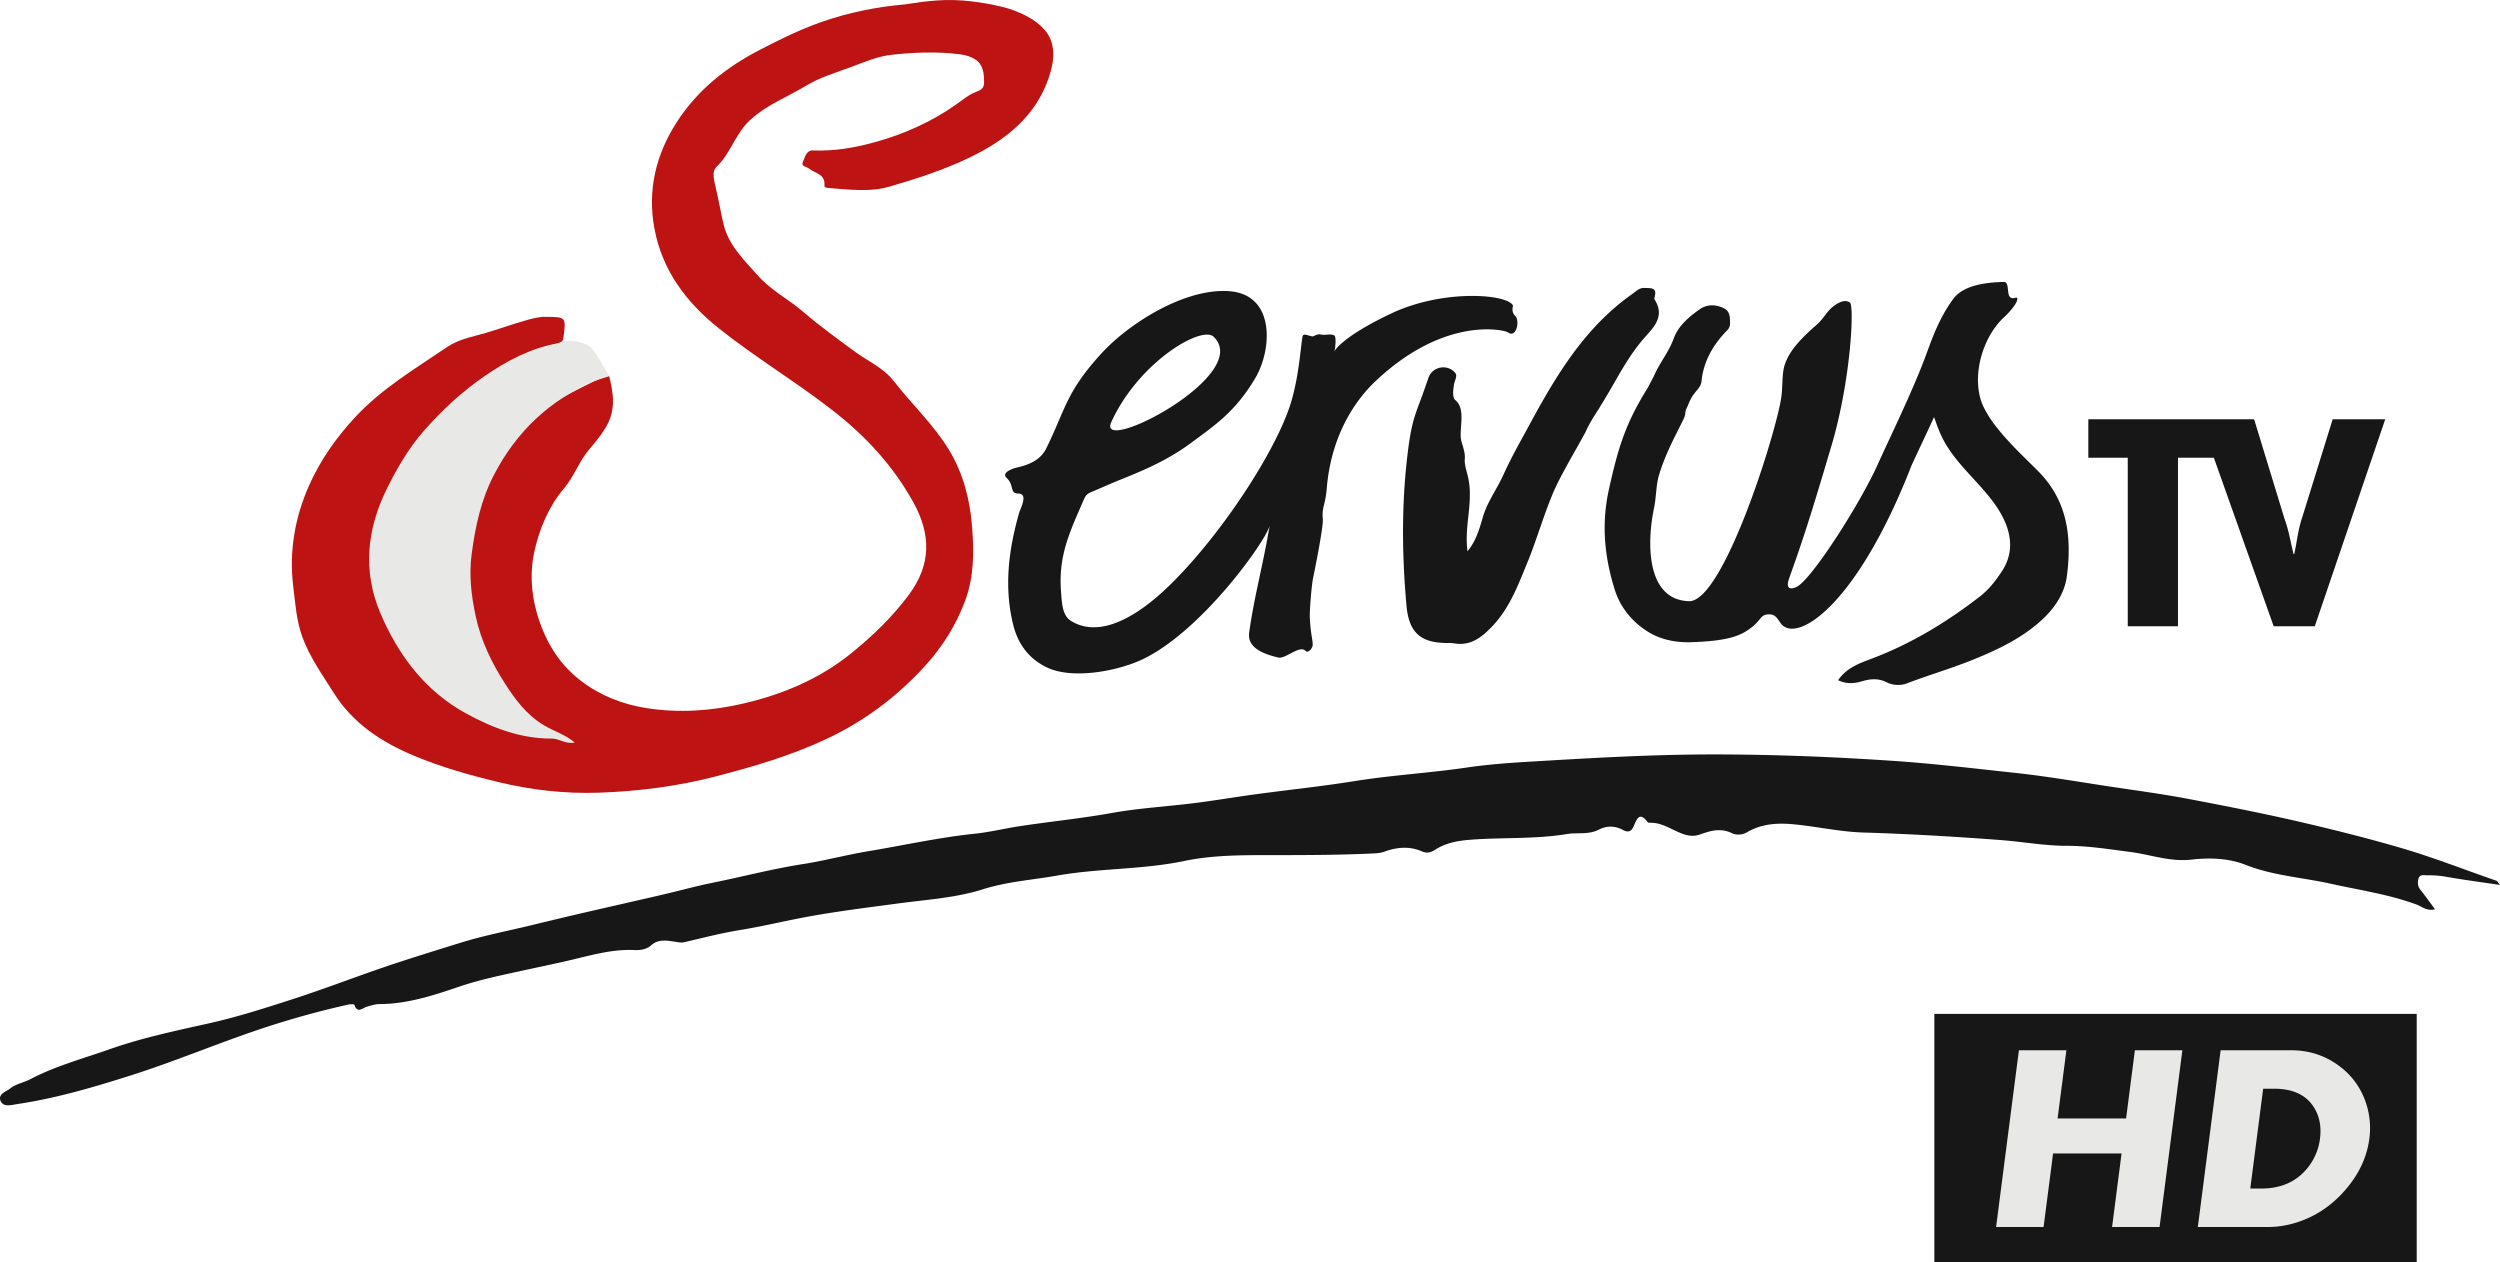 <?xml version="1.0" encoding="UTF-8"?>
<svg width="800" height="403.97" version="1.1" xmlns="http://www.w3.org/2000/svg">
	<path d="m641.28 90.226c-13.151 0.229-15.709 4.678-16.693 6.062-4.241 5.964-6.326 12.096-8.364 17.587-4.201 11.319-11.647 26.524-15.515 35.095-5.352 11.863-20.945 36.582-25.883 38.886-0.788 0.368-1.688 0.581-2.232 0.257-0.539-0.332-0.722-1.2-0.083-2.992 4.515-12.674 6.813-19.686 13.555-42.479 6.237-21.075 7.369-44.893 5.9-45.847 0-1e-3 -5e-3 -2.16e-4 -5e-3 -1e-3 -5e-3 -0.002-5e-3 -0.012-7e-3 -0.013-1.46-0.948-3.266-0.214-4.99 1.024-2.317 1.662-3.444 4.197-5.457 5.962-4.356 3.825-9.881 8.853-10.819 14.762-0.423 2.683-0.274 5.839-0.677 8.627-1.655 11.442-18.574 65.584-29.554 65.221-2.565-0.085-4.642-0.793-6.311-1.958-7.244-5.074-6.763-18.813-4.827-27.968 0.658-3.104 0.61-7.234 1.531-10.318 2.278-7.634 5.938-13.847 8.021-18.317 0.583-1.248 0.346-2.238 0.708-2.867 0.24-0.42 0.855-1.95 1.16-2.64 1.364-3.069 3.522-3.996 3.745-6.274 0.627-6.419 3.712-11.75 8.184-16.296 0.724-0.738 0.973-1.488 0.955-2.477-0.022-1.344-0.043-2.724-0.825-3.718-0.26-0.334-0.603-0.625-1.061-0.856-2.54-1.283-5.355-1.404-7.675 0.184-3.551 2.429-7.035 5.435-8.471 9.431-1.585 4.414-4.598 7.884-6.381 12.124l-1.944 3.703c-7.304 11.657-9.507 19.524-12.352 32.206-2.523 11.225-1.532 21.692 1.818 32.392 1.686 5.387 5.454 10.39 11.14 13.739 5e-3 2e-3 6e-3 3e-3 9e-3 5e-3 0 1e-3 5e-3 2e-3 5e-3 3e-3 0.56 0.329 1.128 0.625 1.701 0.89 4.048 1.876 8.308 2.224 11.293 2.141 12.924-0.357 16.577-2.353 19.744-4.833 3.114-2.438 2.676-4.091 5.576-4.081 0.693 3e-3 1.227 0.186 1.665 0.472 1.31 0.864 1.755 2.662 3.014 3.374 5e-3 2e-3 6e-3 2e-3 9e-3 4e-3 0 5.2e-4 0 3e-3 5e-3 3e-3 6.125 4.168 24.261-9.005 40.785-51.462 2.603-5.656 4.589-9.743 7.23-15.537 1.029 2.923 1.691 4.804 2.79 6.947 0.986 1.924 2.162 3.714 3.451 5.424 2.572 3.414 5.597 6.507 8.469 9.715 1.432 1.601 2.827 3.229 4.108 4.94v1e-3c6.08 8.126 7.249 15.631 2.938 22.246-2.018 3.095-4.181 5.913-7.219 8.255-10.553 8.139-21.771 14.972-34.277 19.712-3.965 1.503-8.197 2.91-10.97 6.98 5e-3 2e-3 8e-3 2e-3 0.012 4e-3 -4.2e-4 5.3e-4 0 2e-3 0 2e-3 2.701 1.3 5.24 1.05 7.684 0.321 2.677-0.798 5.244-0.972 7.771 0.305 2.119 1.071 4.589 1.121 6.472 0.405 6.848-2.611 13.917-4.681 20.663-7.377 6.575-2.627 13.261-5.667 19.053-10.01 5.791-4.343 10.655-9.882 11.575-17.102 1.355-10.635 0.573-20.894-5.96-29.68-0.933-1.255-1.982-2.48-3.16-3.672-4.399-4.452-11.44-10.848-15.616-17.227-1.392-2.127-2.465-4.253-3.014-6.303-2.303-8.602 1.089-19.724 7.572-25.766 3.208-2.987 4.72-5.607 4.217-6.216-0.07-0.093-0.18-0.146-0.337-0.148-1.468 0.552-2.049-0.007-2.325-0.921-0.365-1.232-0.181-3.098-0.842-3.78-0.166-0.176-0.383-0.281-0.68-0.276zm-115.05 1.913c-1.681-0.081-2.752 1.131-3.916 1.95-15.014 10.565-24.191 25.764-32.692 41.474-2.929 5.415-6.006 10.773-8.53 16.376-0.07 0.156-0.15 0.307-0.223 0.462-0.873 1.864-1.891 3.65-2.893 5.447-1.399 2.509-2.748 5.051-3.548 7.906-0.058 0.206-0.125 0.416-0.184 0.623-0.401 1.415-0.845 2.845-1.39 4.261-0.145 0.377-0.287 0.754-0.45 1.127-0.237 0.544-0.499 1.081-0.782 1.612-0.164 0.307-0.337 0.612-0.519 0.914-0.369 0.611-0.779 1.209-1.234 1.79-0.087 0.112-0.163 0.228-0.254 0.338-0.629-4.465 0.014-8.755 0.445-13.048 0.163-1.621 0.279-3.244 0.289-4.877 2e-3 -0.407 9e-3 -0.815-5e-3 -1.223-0.021-0.651-0.066-1.304-0.136-1.96-0.035-0.319-0.074-0.638-0.122-0.959-0.117-0.785-0.279-1.575-0.489-2.37-0.034-0.127-0.042-0.252-0.078-0.379-0.992-3.471-0.818-4.195-0.765-5.142 0.016-0.306 4e-3 -0.672-0.056-1.142-0.022-0.18-0.063-0.403-0.106-0.628-0.127-0.655-0.362-1.553-0.742-2.775-0.07-0.228-0.06-0.273-0.141-0.527-0.586-1.818-0.122-4.54-0.043-7.169 0.035-1.131-3e-3 -2.244-0.24-3.257-0.025-0.104-0.051-0.204-0.08-0.306-0.125-0.445-0.293-0.867-0.513-1.261-0.037-0.066-0.07-0.135-0.11-0.199-0.277-0.448-0.628-0.855-1.071-1.209-9e-3 -7e-3 -0.012-0.018-0.021-0.025-0.663-0.519-0.697-2.215-0.562-3.31 0.267-2.169 0.099-1.442 0.779-3.513 0.025-0.077 4e-3 -0.116 0.024-0.188 0.096-0.334 0.135-0.617 0.11-0.864-7e-3 -0.058-9e-3 -0.132-0.024-0.188-0.069-0.286-0.234-0.545-0.504-0.825-0.013-0.013-0.011-0.025-0.025-0.039-5e-3 -5e-3 -0.012-5e-3 -0.016-9e-3 -1e-3 -1e-3 -1e-3 -2e-3 -2e-3 -3e-3 -2.627-2.624-7.156-1.592-8.321 1.919-0.203 0.613-0.373 1.084-0.563 1.635-0.896 2.582-1.54 4.359-2.177 6.058-1.733 4.604-2.747 7.355-3.775 15.437-2.111 16.607-1.991 33.183-0.489 49.805 0.559 6.178 2.685 9.682 7.147 11.112 5.2e-4 2.4e-4 1e-3 1e-3 2e-3 1e-3 0.014 5e-3 0.03 8e-3 0.044 0.012 1.465 0.463 3.18 0.705 5.172 0.746 0.028 5.3e-4 0.045 0.01 0.074 0.01 0.932 0.018 1.882-0.043 2.791 0.117 0.019 3e-3 0.033-3e-3 0.052 0 1.344 0.227 2.578 0.209 3.723 1e-3 0.061-0.011 0.122-0.025 0.183-0.037 1.077-0.217 2.073-0.609 3.013-1.117 0.149-0.08 0.294-0.168 0.44-0.254 0.822-0.487 1.601-1.061 2.346-1.699 0.264-0.226 0.521-0.462 0.778-0.701 0.533-0.497 1.053-1.014 1.562-1.549 0.171-0.18 0.357-0.339 0.526-0.522 0.064-0.069 0.105-0.149 0.168-0.218 1.214-1.334 2.28-2.754 3.25-4.23 0.196-0.298 0.386-0.6 0.574-0.903 0.823-1.326 1.574-2.694 2.269-4.091 0.195-0.393 0.389-0.784 0.576-1.18 1.44-3.042 2.68-6.183 3.946-9.29 0.154-0.379 0.326-0.756 0.482-1.134 0.069-0.168 0.171-0.493 0.242-0.67 0.965-2.422 2.093-5.675 3.271-9.067 1.689-4.867 3.446-9.837 5.069-13.288 1.729-3.675 4.53-8.634 6.784-12.623 0.935-1.654 1.622-2.899 2.115-3.816 0.135-0.258 0.635-1.117 0.695-1.254 1.206-2.766 2.845-5.252 4.428-7.714 0.158-0.247 0.29-0.509 0.446-0.757 1.776-2.824 3.416-5.728 5.081-8.619 2.434-4.228 4.964-8.406 8.158-12.215 0.783-0.934 1.697-1.916 2.571-2.947 0.67-0.79 1.304-1.614 1.794-2.497 0.091-0.163 0.172-0.327 0.252-0.494 0.161-0.333 0.298-0.675 0.41-1.024 0.056-0.174 0.107-0.349 0.149-0.527 0.102-0.434 0.159-0.88 0.166-1.341 0-0.125 5e-3 -0.249-5e-3 -0.376-0.024-0.519-0.116-1.058-0.286-1.615-0.028-0.093-0.055-0.185-0.088-0.279-0.211-0.605-0.515-1.233-0.927-1.888-0.022-0.035-0.027-0.066-0.049-0.1-0.108-0.166-0.088-0.478-0.021-0.687 0.024-0.074 0-0.096 0.019-0.166 0.199-0.676 0.248-1.191 0.18-1.578-7e-3 -0.035 0-0.085-7e-3 -0.118-0.307-1.274-1.969-1.085-3.424-1.156zm-135.04 0.976c-13.446 0.128-29.934 10.435-38.641 19.893-11.406 12.39-11.564 17.955-17.799 30.588-0.272 0.554-0.346 0.671-0.972 1.51-1.956 2.625-5.365 3.828-8.136 4.448-2.07 0.464-5.229 1.802-3.5 3.407 2.159 2.006 1.238 4.301 2.804 4.837 0.225 0.081 0.499 0.127 0.846 0.127 0.423 0 0.749 0.073 1.004 0.198 1.781 0.917-0.29 4.641-0.725 6.173-3.332 11.771-4.828 23.631-1.832 35.678 1.507 6.064 4.955 10.821 10.76 13.597 1.002 0.479 2.091 0.857 3.245 1.147 8.058 2.037 19.29-0.27 25.952-3.097 19.461-8.255 41.119-38.729 42.095-43.476-2.045 12.413-4.975 22.834-6.555 34.279-0.468 3.385 1.883 5.462 5.436 6.831 1.19 0.46 2.514 0.841 3.915 1.163 2.011 0.463 5.779-3.103 7.934-2.584 0.302 0.077 0.573 0.231 0.801 0.493 0.086 0.1 0.188 0.158 0.299 0.184 0.756 0.209 1.988-1.196 1.948-2.226-0.09-2.375-0.563-2.643-0.92-8.359-0.135-2.162 0.535-10.463 1.021-12.849 0.433-2.128 3.362-16.443 3.129-18.965-0.362-3.935 0.817-4.33 1.269-9.835 1.57-19.142 11.086-30.01 15.429-34.139 22.343-21.247 41.525-16.525 42.515-15.792 2.766 2.052 3.871-3.791 2.415-5.194-1.611-1.549-0.562-3.165-0.847-3.557-0.169-0.231-0.407-0.452-0.708-0.661-4.448-3.139-23.027-3.751-38.032 3.319-13.147 6.194-17.528 10.645-18.218 12.06-0.19 0.359 0.579-2.835 0.104-4.614-0.058-0.218-0.225-0.363-0.457-0.46-0.683-0.303-1.976-0.153-2.787-0.1-1.657 0.11-1.474-0.649-3.68 0.455-0.711 0.355-3.215-1.288-3.47 0.038-0.677 3.546-1.19 13.875-4.224 22.745-5.182 15.152-21.461 39.983-37.046 55.654-4.573 4.599-18.796 18.347-30.577 13.793-0.782-0.304-1.552-0.688-2.309-1.162-2.784-1.744-2.872-5.839-3.139-9.303-0.902-11.663 2.806-19.123 7.309-29.538 0.815-1.886 1.576-2.001 3.458-2.812 2.823-1.213 5.64-2.478 8.498-3.62 7.955-3.175 15.303-6.441 22.207-11.554 7.831-5.801 14.252-10.048 20.615-20.712 4.45-7.46 5.958-20.291-1.301-25.583-1.672-1.225-3.811-2.051-6.49-2.314-0.866-0.085-1.749-0.121-2.645-0.113zm-4.995 13.966c0.928-8e-3 1.657 0.208 2.141 0.658 11.274 10.718-26.068 32.018-32.239 29.805-0.863-0.324-1.099-1.118-0.475-2.488 7.652-16.779 24.007-27.919 30.572-27.976zm282.07 27.075v12.302h5e-3v0.012h12.61v53.932h5e-3v8e-3h16.068v-53.942h11.478l10.194 28.716 8.955 25.226h13.15l22.544-66.243h-8e-3l5e-3 -0.012h-16.813l-9.818 31.631c-1.295 3.866-1.624 7.648-2.477 11.507h-0.221c-0.485-1.888-0.864-3.775-1.296-5.664-0.215-0.941-0.443-1.881-0.704-2.823 0-3e-3 0-7e-3 -5e-3 -0.01-0.262-0.945-0.557-1.889-0.905-2.835l-9.712-31.805zm-119.92 107.26c-19.92-5e-3 -39.806 1.184-59.682 2.373-6.493 0.389-13.004 0.897-19.436 1.843-11.842 1.741-23.802 2.405-35.628 4.304-10.525 1.691-21.143 2.793-31.71 4.221-6.55 0.886-13.071 2-19.629 2.827-8.858 1.117-17.819 1.606-26.588 3.188-9.944 1.794-19.99 2.75-29.957 4.301-4.58 0.711-9.099 1.825-13.708 2.305-11.528 1.198-22.834 3.726-34.243 5.627-6.959 1.159-13.805 3.007-20.772 4.093-9.7 1.509-19.178 4.004-28.775 5.949-5.537 1.123-10.993 2.637-16.498 3.917-8.518 1.979-17.051 3.89-25.571 5.866-5.496 1.275-10.98 2.602-16.465 3.927-7.482 1.805-15.07 3.272-22.407 5.551-6.465 2.008-12.953 4.019-19.393 6.118-11.514 3.75-22.772 8.206-34.297 11.929-8.744 2.825-17.508 5.643-26.425 7.646-10.796 2.426-21.576 4.655-32.056 8.349-8.585 3.027-17.391 5.381-25.521 9.649-1.992 1.044-4.406 1.424-6.2 2.831-1.385 1.085-4.232 1.878-3.151 4.16 0.956 2.021 3.552 1.173 5.459 0.887 12.429-1.859 24.468-5.423 36.377-9.214 14.627-4.657 28.783-10.714 43.395-15.479a281.9 281.9 0 0 1 25.939-7.11c0.654-0.147 1.909-0.172 1.981 0.045 0.972 2.93 2.654 1.01 4.03 0.624 1.331-0.374 2.59-0.831 4.036-0.836 8.888-0.026 17.234-2.762 25.497-5.577 6.036-2.058 12.25-3.377 18.42-4.734 6.299-1.385 12.619-2.658 18.896-4.172 6.164-1.489 12.338-3.126 18.777-2.801 1.947 0.1 3.95-0.288 5.249-1.451 2.394-2.147 4.981-1.603 7.567-1.241 1.035 0.144 2.002 0.421 3.056 0.179 5.956-1.369 11.86-2.925 17.915-3.903 7.064-1.14 14.036-2.846 21.078-4.152 9.904-1.835 19.9-3.059 29.882-4.396 8.931-1.196 18.056-1.735 26.658-4.462 7.833-2.483 15.917-3.008 23.875-4.412 13.47-2.377 27.24-1.861 40.77-4.686 9.581-2.003 19.703-1.851 29.585-1.854 10.292-3e-3 20.573-0.051 30.851-0.54 1.165-0.057 2.284-0.139 3.418-0.551 4.005-1.459 8.063-1.86 12.103-0.098 1.546 0.674 2.86 0.34 4.229-0.544 3.36-2.173 7.055-2.855 11.071-3.175 10.331-0.823 20.739-0.142 31.025-1.832 3.393-0.557 6.945 0.283 10.253-1.416 2.481-1.276 5.17-1.289 7.683 0.086 1.711 0.937 2.735 0.528 3.493-1.215 0.929-2.135 1.787-4.817 4.438-1.282 0.196 0.262 0.878 0.202 1.337 0.215 2.859 0.088 5.24 1.475 7.746 2.64 2.367 1.099 4.823 2.111 7.612 1.123 3.362-1.191 6.685-2.231 10.332-0.411 1.24 0.62 3.224 0.594 4.734-0.298 4.607-2.721 9.703-3.053 14.782-2.584 7.496 0.695 14.933 2.417 22.427 2.646 14.669 0.446 29.302 1.305 43.926 2.406 7.068 0.533 14.118 1.85 21.177 1.85 6.91 0 13.599 1.091 20.375 1.968 6.508 0.841 12.732 3.231 19.577 2.445 5.741-0.66 11.941-0.459 17.254 1.649 8.852 3.512 18.199 4.04 27.276 6.064 9.211 2.053 18.571 3.369 27.502 6.67 1.677 0.619 3.305 2.198 5.913 1.516-1.643-2.204-3.073-4.242-4.634-6.172-0.914-1.13-0.997-2.374-0.676-3.597 0.409-1.56 1.861-1.077 2.949-1.105a29.492 29.492 0 0 1 5.897 0.461c5.519 0.976 11.082 1.705 17.251 2.623-0.712-0.861-0.873-1.259-1.14-1.35-10.144-3.503-20.12-7.444-30.452-10.467-10.064-2.943-20.217-5.508-30.399-7.899-12.454-2.927-25.018-5.405-37.589-7.791-8.4-1.595-16.891-2.728-25.351-4.002-10.089-1.518-20.156-3.276-30.293-4.365-13.042-1.402-26.063-2.967-39.178-3.849-19.073-1.283-38.147-2.041-57.245-2.05z" fill="#171717"/>
	<path d="m322.47 2.674c4.468 1.421 8.611 3.362 11.66 6.712 4.035 4.429 3.186 10.319 1.581 15.173-4.138 12.515-13.726 20.196-25.271 25.772-8.306 4.012-17.068 6.845-25.853 9.399-6.24 1.815-12.941 0.933-19.447 0.425-0.579-0.046-1.389-0.113-1.323-0.813 0.348-3.641-2.991-3.871-4.908-5.375-0.836-0.657-2.679-0.699-1.965-2.232 0.664-1.419 1.05-3.685 3.188-3.6 6.679 0.268 13.077-0.788 19.536-2.558 9.621-2.639 18.501-6.592 26.606-12.363 1.747-1.242 3.436-2.668 5.368-3.515 1.654-0.726 3.29-0.991 3.266-3.308-0.031-2.831-0.206-5.674-2.797-7.361-1.373-0.892-2.995-1.402-4.809-1.637-7.343-0.954-14.646-0.666-21.945 0.134-4.495 0.493-8.669 2.286-12.862 3.854-4.916 1.84-10.09 3.344-14.522 6.032-5.895 3.577-12.369 5.974-17.748 10.812-4.924 4.43-6.346 10.829-10.973 15.188-1.427 1.343-0.849 3.935-0.414 5.735 1.007 4.159 1.7 8.376 2.677 12.53 1.602 6.826 6.593 11.502 11.018 16.517 4.183 4.737 9.857 7.585 14.58 11.661 5.177 4.469 10.763 8.476 16.269 12.552 4.227 3.131 9.282 5.235 12.586 9.497 5.784 7.458 12.775 13.915 17.724 22.082 4.667 7.699 6.74 16.149 7.398 24.872 0.59 7.82 0.611 15.703-2.237 23.357-2.888 7.764-7.179 14.632-12.644 20.666-9.039 9.977-19.627 17.934-31.941 23.675-11.276 5.258-23.066 8.724-35.046 11.844-12.305 3.205-24.799 4.806-37.448 5.252-10.955 0.386-21.737-0.841-32.452-3.425-9.051-2.183-17.946-4.705-26.527-8.268-10.533-4.374-19.794-10.322-26.058-20.329-3.636-5.807-7.638-11.337-10.005-17.874-1.889-5.213-2.229-10.671-2.89-16.047-1.371-11.138 0.48-21.988 4.979-32.177 3.576-8.106 8.621-15.335 14.727-21.927 8.591-9.273 19.273-15.603 29.547-22.569 3.74-2.535 8.133-3.273 12.277-4.484 4.187-1.224 8.283-2.727 12.479-3.917 2.247-0.637 4.411-1.29 6.796-1.258 6.538 0.083 6.498 0.017 5.658 6.601-0.168 1.304-0.638 1.635-1.905 1.869-19.21 71.934-72.149 53.091 11.826 12.078 1.419-0.605 3.034-1.042 4.702-1.596 1.408 5.712 2.242 11.013-1.185 16.611-1.522 2.483-3.193 4.52-5.051 6.668-3.319 3.834-4.933 8.833-8.294 12.783-4.886 5.743-7.779 12.925-9.382 19.96-1.413 6.201-1.123 13.166 0.743 19.673 2.498 8.703 6.785 16.209 14.106 21.812 6.202 4.745 13.214 7.5 20.844 8.723 10.584 1.698 21.167 0.932 31.481-1.503 12.538-2.961 24.28-7.918 34.444-16.2 6.778-5.523 12.97-11.498 18.217-18.546 7.192-9.662 7.086-19.357 1.413-29.59-6.49-11.707-15.316-21.248-25.842-29.421-11.814-9.177-24.654-16.898-36.378-26.218-10.596-8.426-18.2-18.737-20.648-32.051-2.224-12.098 0.42-23.512 7.202-34 6.636-10.261 15.711-17.448 26.414-23.016 6.493-3.377 13.023-6.603 19.93-9.009 8.641-3.011 17.545-4.816 26.664-5.606 1.269-0.11 8.307-1.557 15.546-1.385 7.489 0.178 15.198 1.988 17.316 2.661" fill="#bd1313"/>
	<path d="m182.63 109.05c-0.803-0.026-1.727 0.021-2.783 0.186v-2e-3c-0.01 2e-3 -0.02 4e-3 -0.029 6e-3 -0.297 0.317-0.734 0.484-1.414 0.609-8.61 1.589-16.169 5.564-23.311 10.477-7.312 5.03-13.802 11.059-19.58 17.678-4.752 5.443-8.459 11.798-11.691 18.324-6.452 13.025-7.845 26.436-2.051 40.014 5.727 13.418 14.288 24.771 27.248 31.893 8.454 4.647 17.543 8.166 27.504 8.107 2.489-0.014 4.559 1.913 7.381 1.254-3.021-2.556-6.679-3.615-9.85-5.508-5.566-3.322-9.181-8.233-12.535-13.465-4.232-6.6-7.617-13.647-9.271-21.316-1.419-6.569-2.22-13.213-1.309-20.057 1.165-8.751 2.955-17.197 7.047-25.129 7.185-13.928 17.85-24.069 32.244-30.193 1.419-0.605 3.033-1.042 4.701-1.596l-1.632-2.809c-0.919-1.188-3.25-7.038-6.387-7.575-0.554-0.095-1.874-0.819-4.281-0.896z" fill="#e8e8e6"/>
	<path d="m618.99 324.44h154.36v79.528h-154.36z" fill="#171717"/>
	<path d="m691.06 392.64h-15.196l3.039-23.537h-21.918l-3.039 23.537h-15.196l7.301-56.562h15.196l-2.819 21.838h21.918l2.819-21.838h15.196zm67.137-28.301c-0.758 5.885-3.297 11.334-7.611 16.348-4.314 5.014-9.449 8.488-15.409 10.421-3.157 1.022-6.305 1.533-9.444 1.533h-22.43l7.301-56.562h22.43c5.479 0 10.368 1.467 14.668 4.434 4.223 2.873 7.252 6.713 9.086 11.52a25.4 25.4 0 0 1 1.408 12.306zm-15.795 0c0.489-3.896-0.186-7.293-2.078-10.194-2.501-3.838-6.719-5.76-12.655-5.76h-3.457l-4.124 31.949h3.468c5.965 0 10.679-1.919 14.143-5.76a18.519 18.519 0 0 0 4.702-10.235z" fill="#e8e8e6"/>
</svg>

